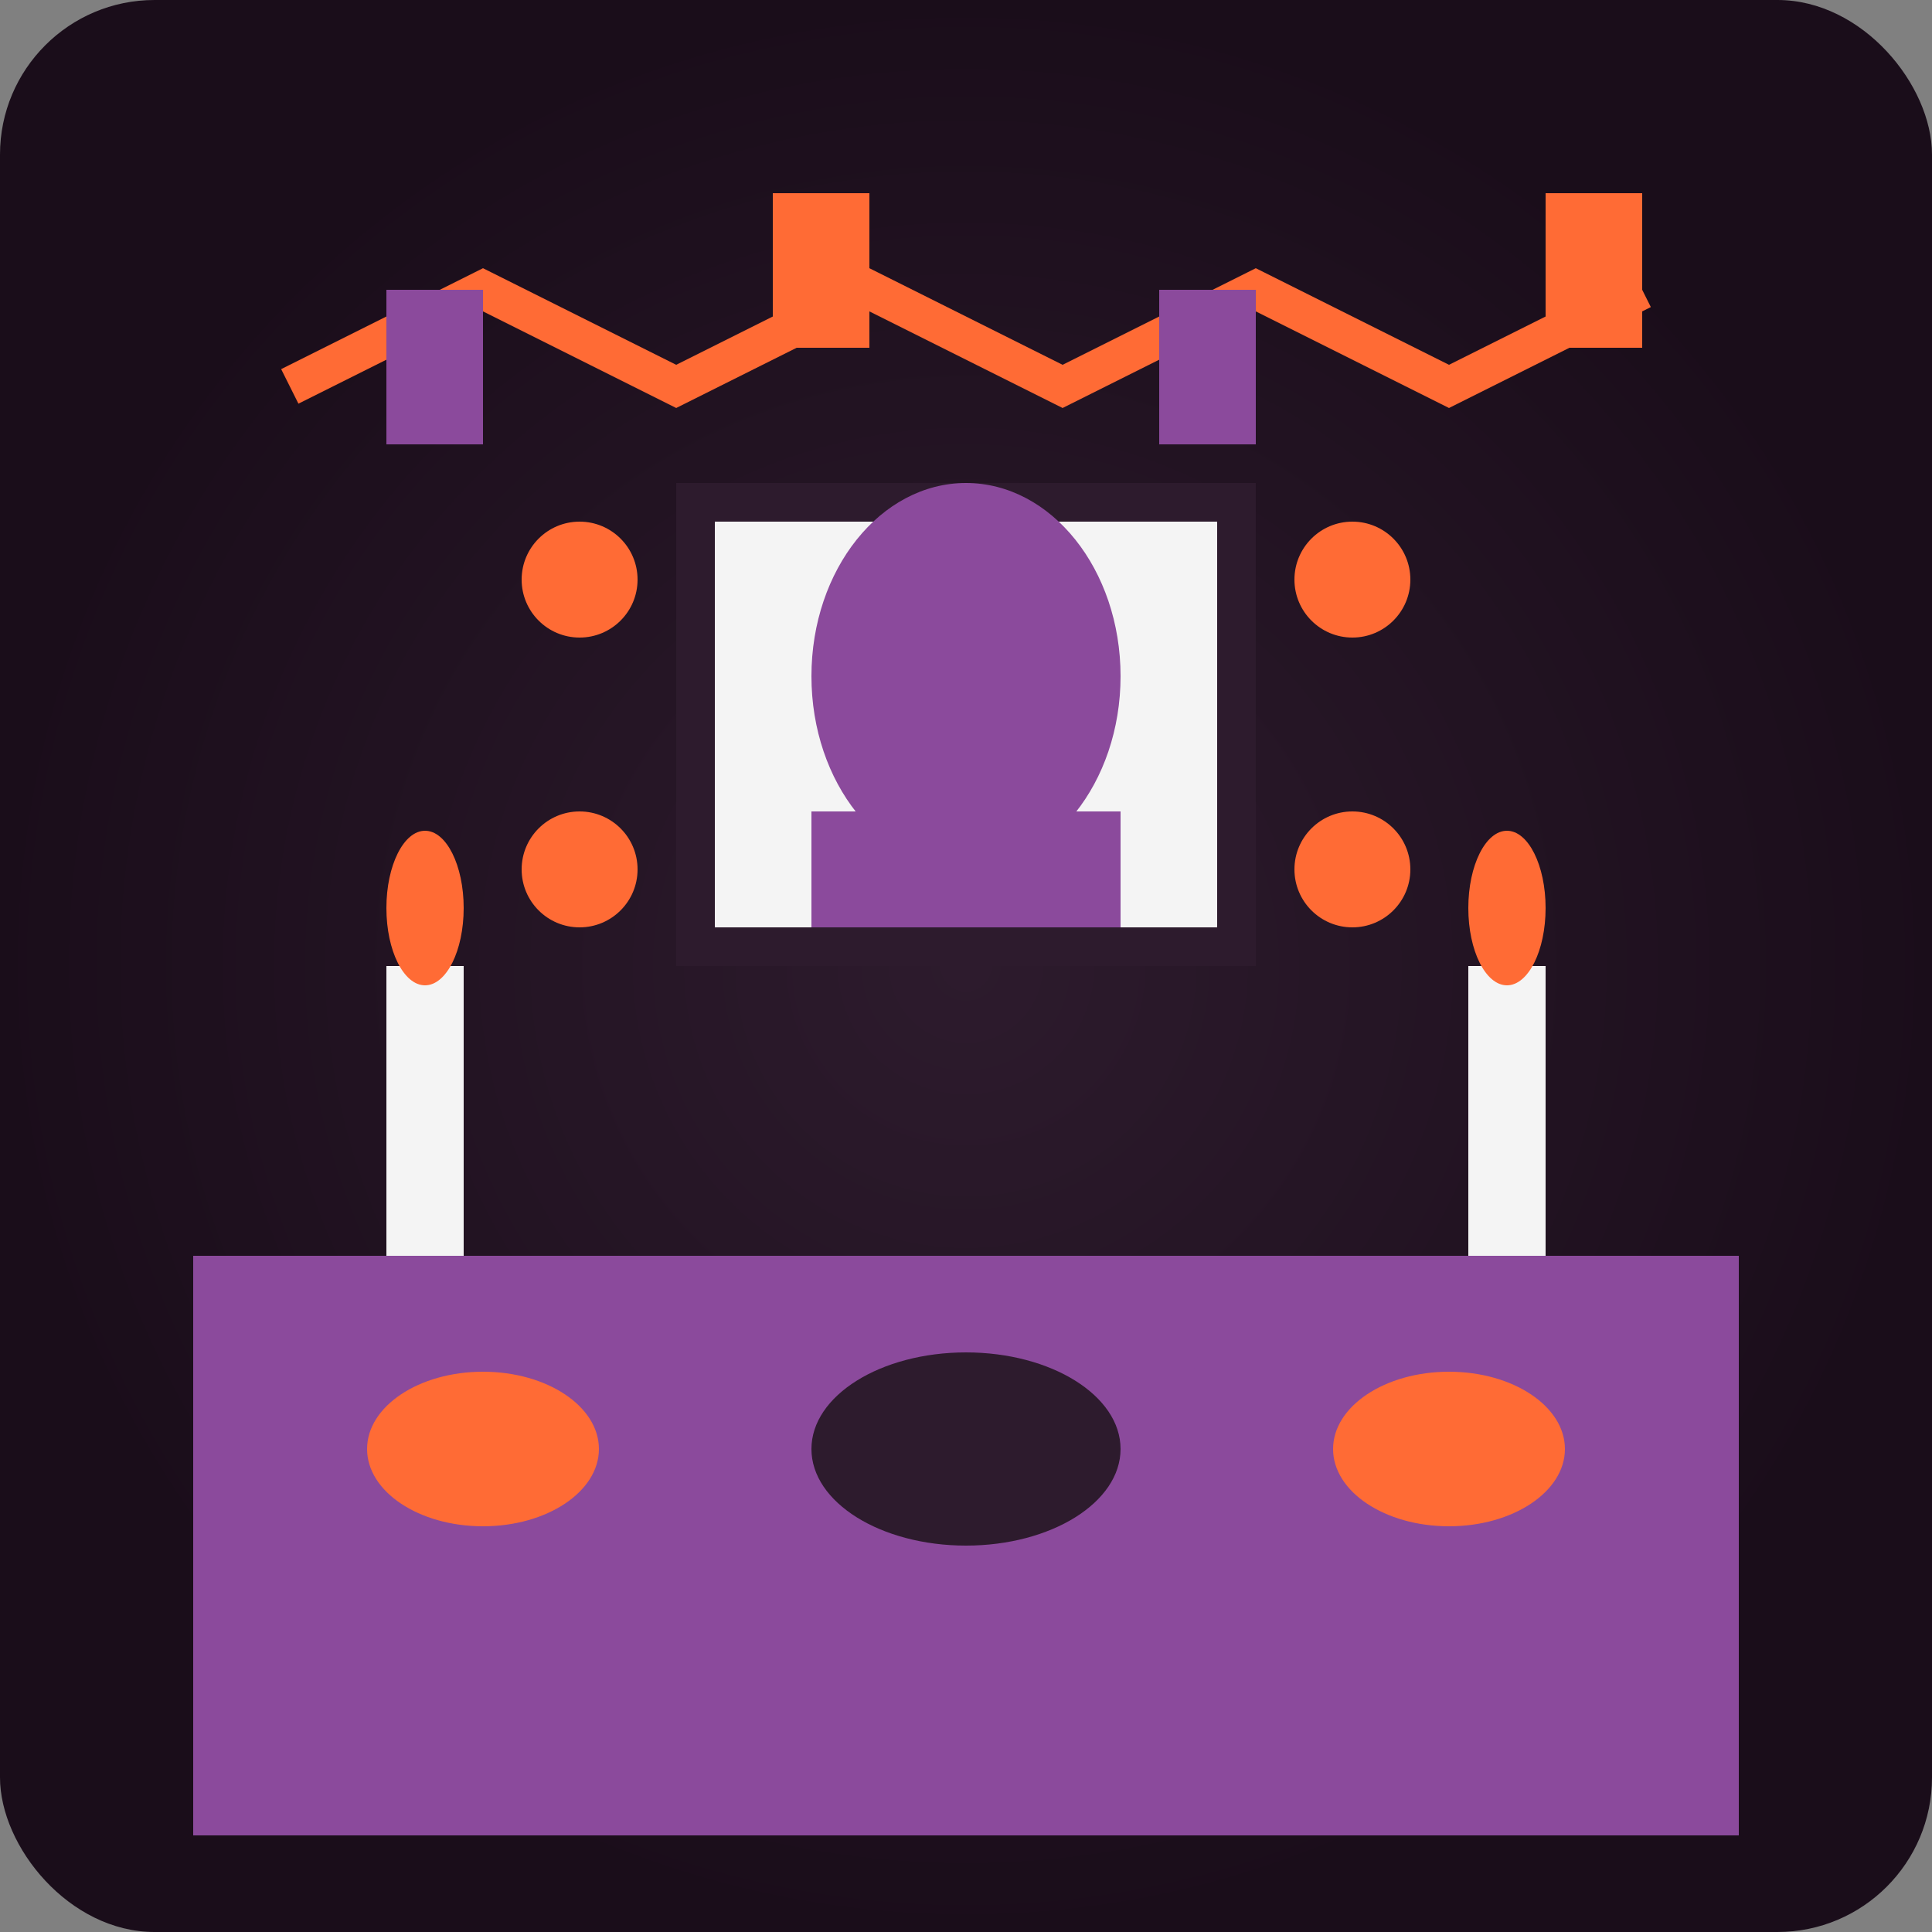 <svg width="100" height="100" viewBox="0 0 100 100" xmlns="http://www.w3.org/2000/svg">
  <rect x="0" y="0" width="100" height="100" fill="#808080" stroke="none"/>
  <!-- Ofrenda 2 - Photo frame and offerings -->
  <defs>
    <radialGradient id="bg10" cx="50%" cy="50%" r="50%">
      <stop offset="0%" style="stop-color:#2d1b2d"/>
      <stop offset="100%" style="stop-color:#1a0d1a"/>
    </radialGradient>
  </defs>
  
  <!-- Background -->
  <rect width="100" height="100" fill="url(#bg10)" rx="8"/>
  
  <!-- Altar base -->
  <rect x="10" y="65" width="80" height="30" fill="#8b4a9c"/>
  
  <!-- Photo frame -->
  <rect x="35" y="25" width="30" height="25" fill="#2d1b2d"/>
  <rect x="37" y="27" width="26" height="21" fill="#f4f4f4"/>
  <!-- Simple portrait silhouette -->
  <ellipse cx="50" cy="35" rx="8" ry="10" fill="#8b4a9c"/>
  <rect x="42" y="42" width="16" height="6" fill="#8b4a9c"/>
  
  <!-- Candles on sides -->
  <rect x="20" y="50" width="4" height="15" fill="#f4f4f4"/>
  <rect x="76" y="50" width="4" height="15" fill="#f4f4f4"/>
  <ellipse cx="22" cy="47" rx="2" ry="4" fill="#ff6b35"/>
  <ellipse cx="78" cy="47" rx="2" ry="4" fill="#ff6b35"/>
  
  <!-- Flowers around frame -->
  <circle cx="30" cy="30" r="3" fill="#ff6b35"/>
  <circle cx="70" cy="30" r="3" fill="#ff6b35"/>
  <circle cx="30" cy="45" r="3" fill="#ff6b35"/>
  <circle cx="70" cy="45" r="3" fill="#ff6b35"/>
  
  <!-- Food offerings -->
  <ellipse cx="25" cy="75" rx="6" ry="4" fill="#ff6b35"/>
  <ellipse cx="50" cy="75" rx="8" ry="5" fill="#2d1b2d"/>
  <ellipse cx="75" cy="75" rx="6" ry="4" fill="#ff6b35"/>
  
  <!-- Small decorative elements -->
  <circle cx="40" cy="70" r="2" fill="#8b4a9c"/>
  <circle cx="60" cy="70" r="2" fill="#8b4a9c"/>
  
  <!-- Papel picado (decorative paper) -->
  <path d="M15 20 L25 15 L35 20 L45 15 L55 20 L65 15 L75 20 L85 15" stroke="#ff6b35" stroke-width="2" fill="none"/>
  <rect x="20" y="15" width="5" height="8" fill="#8b4a9c"/>
  <rect x="40" y="10" width="5" height="8" fill="#ff6b35"/>
  <rect x="60" y="15" width="5" height="8" fill="#8b4a9c"/>
  <rect x="80" y="10" width="5" height="8" fill="#ff6b35"/>
</svg>